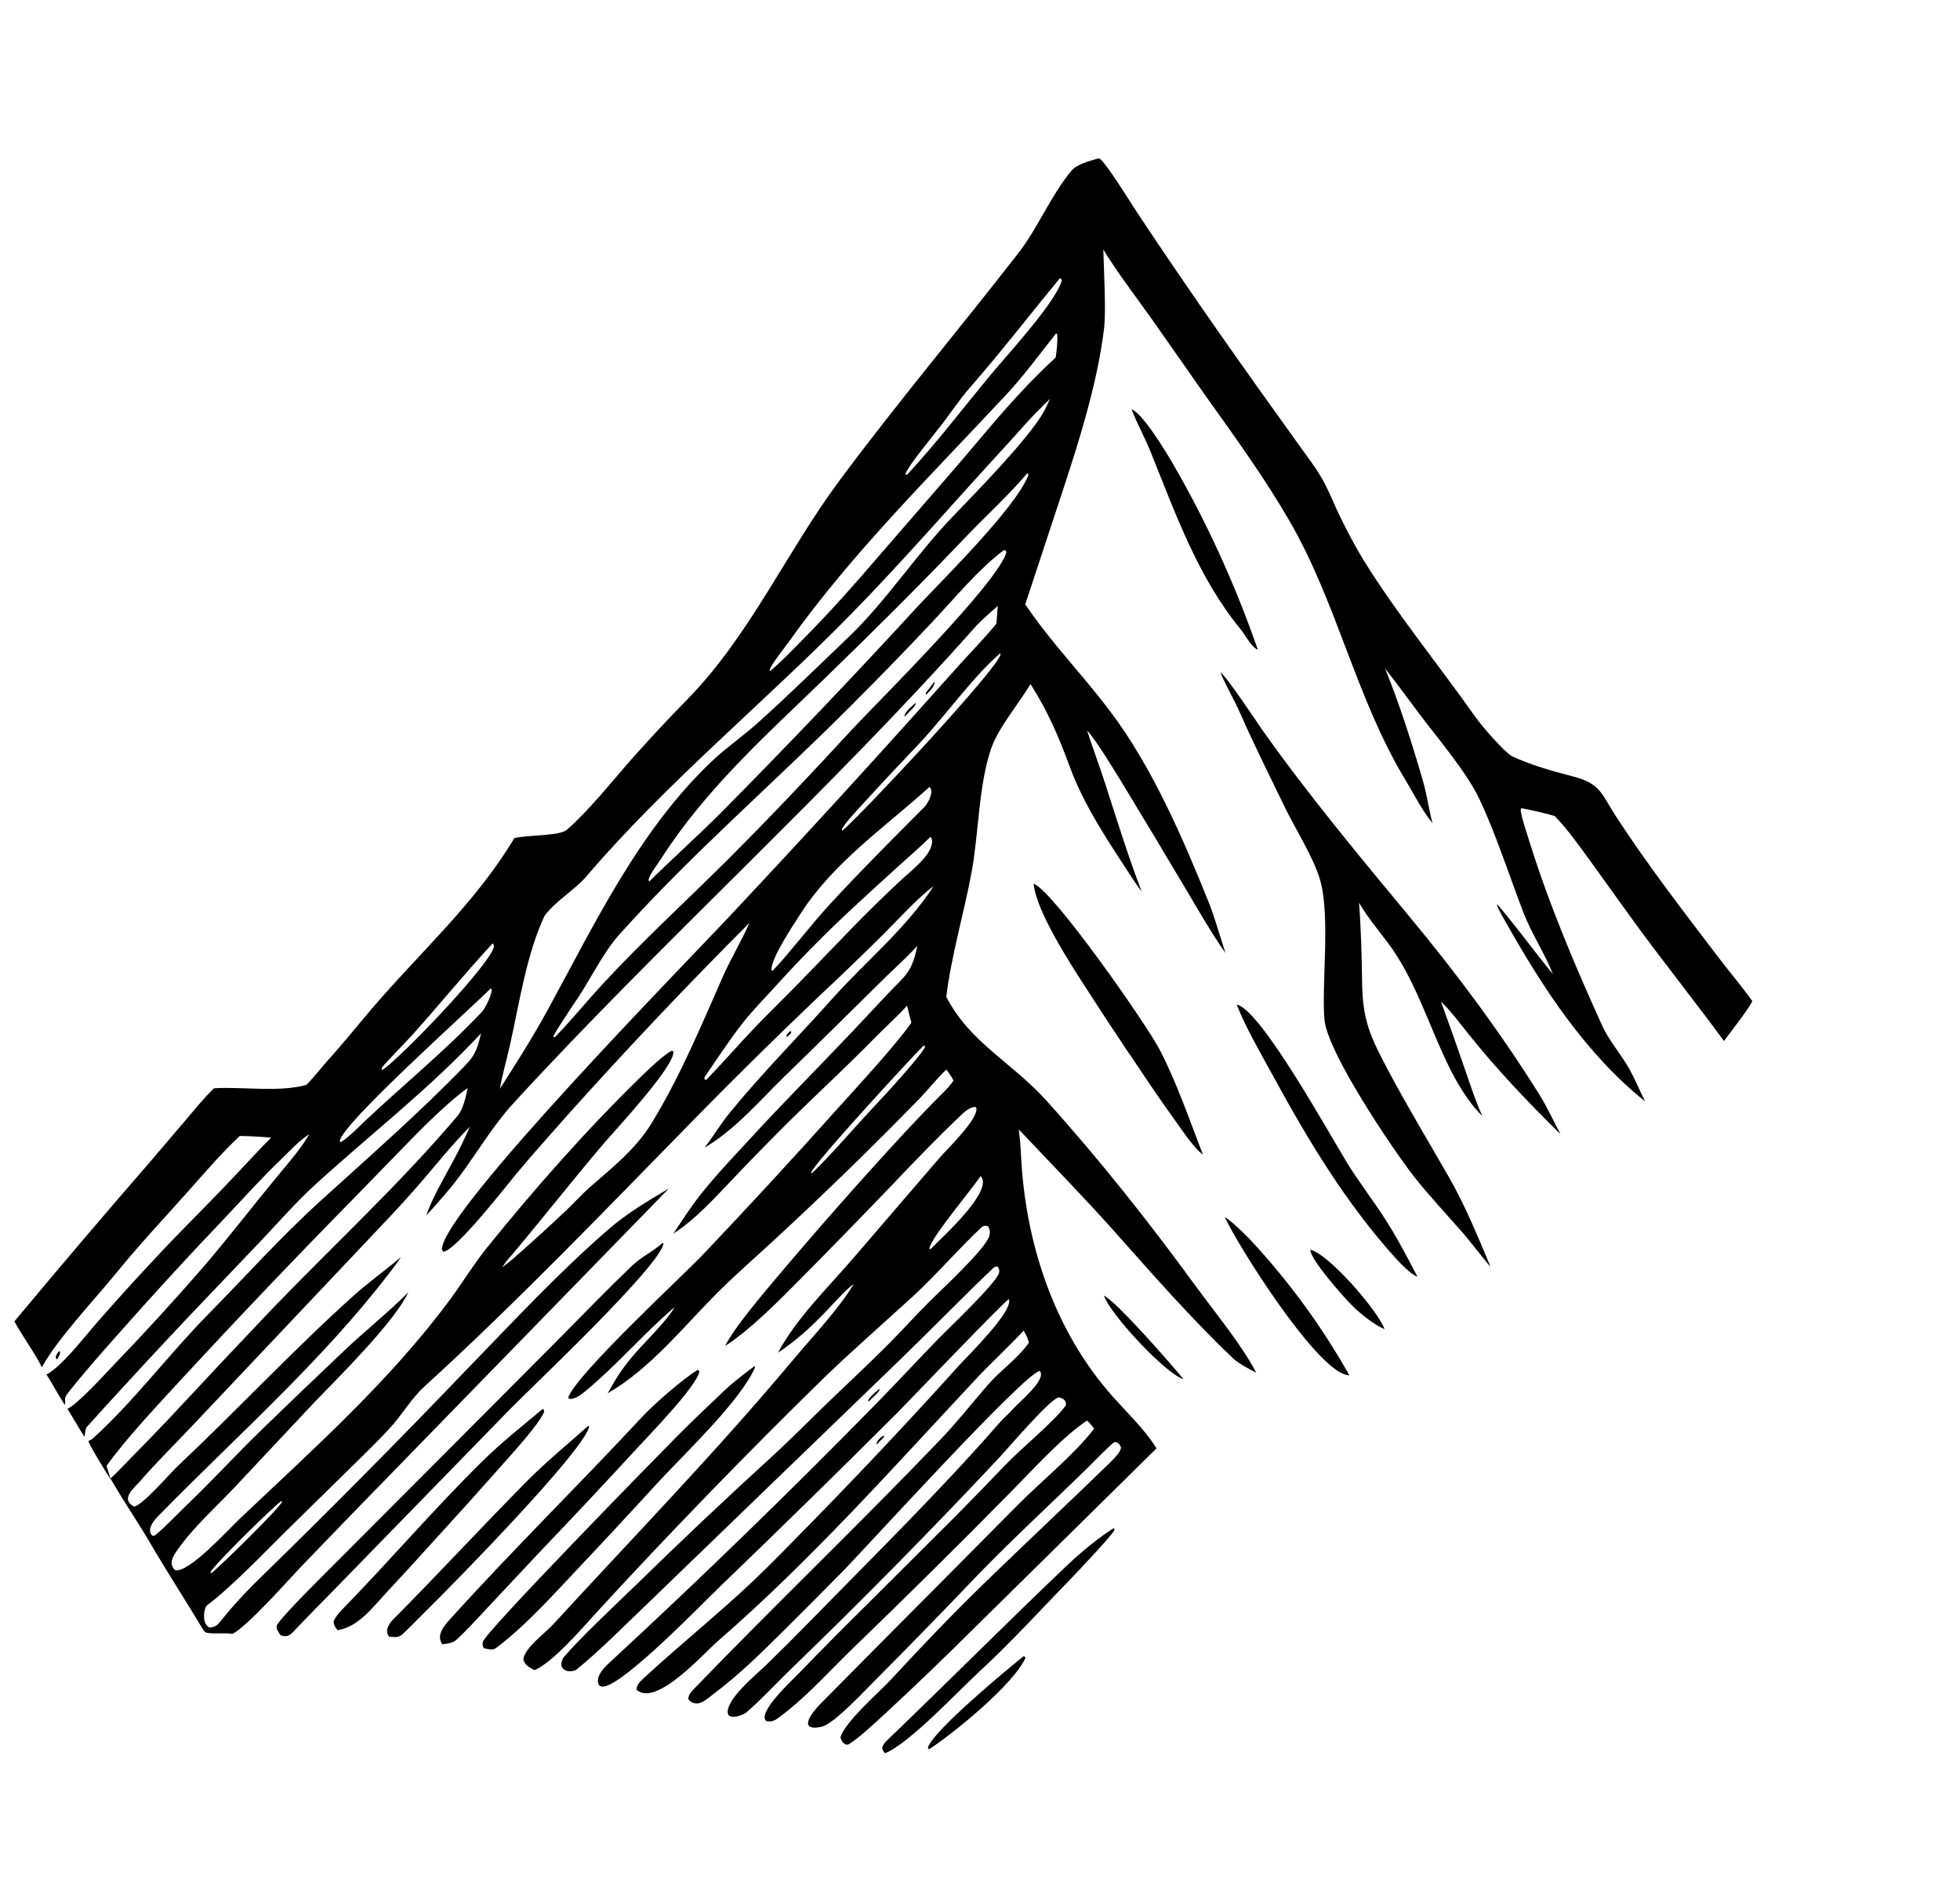 <?xml version="1.0" encoding="utf-8" ?><svg xmlns="http://www.w3.org/2000/svg" xmlns:xlink="http://www.w3.org/1999/xlink" width="501" height="485" viewBox="0 0 501 485"><path d="M280.594 40.54L281.006 40.524C282.453 41.174 289.054 51.881 290.432 53.975C303.918 74.373 318.075 94.393 332.364 114.235C336.688 120.241 337.907 121.574 340.96 128.64C342.779 132.849 346.241 139.487 348.647 143.364C357.214 157.171 367.855 170.125 377.235 183.446C378.771 185.615 384.455 192.194 386.476 193.328C391.091 195.496 396.926 197.194 401.893 198.447C409.201 200.29 409.272 202.893 413.145 208.835C421.311 221.364 430.527 233.304 439.598 245.197C442.304 248.744 445.355 252.339 447.926 255.942C447.038 257.855 442.199 264.071 440.662 266.125C433.002 255.682 425.006 245.727 417.429 235.299L406.554 220.19C403.732 216.299 400.746 212.085 397.424 208.623C395.194 207.96 391.125 206.988 388.859 206.608L388.693 207.08C389.001 209.335 390.151 212.613 390.865 214.91C395.894 231.082 402.607 246.949 409.609 262.362C411.273 266.027 414.579 269.813 416.548 273.395C418.03 276.091 419.117 278.839 420.496 281.556C405.471 269.543 394.39 252.619 385.02 235.975C384.193 234.507 383.079 232.763 382.585 231.189C383.497 231.538 395.01 246.891 396.932 249.003C395.196 244.394 391.471 238.647 389.433 233.353C385.809 223.939 382.388 213.231 378.131 204.229C374.925 197.451 367.354 188.55 362.708 182.384C359.974 178.755 356.802 174.371 354.028 170.876C357.719 179.905 360.957 190.12 363.691 199.518C364.707 203.01 365.225 206.845 366.158 210.442C363.375 207.011 361.494 203.115 359.232 199.379C346.702 178.685 341.848 154.462 329.808 133.523C323.474 122.506 316.003 112.185 308.632 101.856L294.443 81.614C290.86 76.567 285.016 68.838 282.025 63.786C282.128 68.768 282.763 79.442 282.21 84.002C280.504 98.046 275.749 113.059 271.323 126.439L262.061 154.517C268.958 164.629 276.345 172.046 283.617 181.631C294.486 195.956 302.412 214.361 309.085 230.984C310.391 234.236 312.084 240.114 313.248 243.626C309.789 238.785 306.17 232.42 303.09 227.253C297.797 218.332 292.46 209.437 287.077 200.57C285.305 197.696 280.059 188.983 277.889 186.776C279.302 191.236 281.029 195.769 282.482 200.271C285.466 209.509 288.315 218.781 291.798 227.844C290.935 226.801 290.209 225.693 289.459 224.566C283.658 215.689 277.223 206.231 273.528 196.234C270.531 188.125 267.993 182.149 263.416 174.878C260.544 179.7 255.094 186.168 253.323 191.44C250.079 201.093 250.214 212.884 248.343 223.01C246.372 233.677 243.188 244.124 241.882 254.825C247.826 266.468 258.587 271.532 267.398 281.291C281.072 296.439 293.724 312.452 305.747 328.935C310.527 335.487 317.495 343.926 321.095 350.92C319.335 350.007 316.641 348.638 315.194 347.264C304.716 337.312 294.767 325.957 285.187 315.187C277.105 306.101 268.73 297.546 260.422 288.759C260.683 290.845 260.876 293.001 260.971 295.077C262.005 317.571 269.388 340.214 284.569 357.193C288.005 361.036 292.652 365.531 295.446 370.002L295.617 370.278L248.286 416.951C241.012 424.175 233.614 431.273 226.095 438.241C224.093 440.08 218.945 444.901 216.765 446.001C215.706 445.975 216.503 446.075 215.784 445.728C215.342 445.515 214.761 444.407 214.87 444.046C216.048 440.113 224.962 432.397 227.721 429.404C235.66 420.793 243.391 412.722 251.688 404.659C262.245 394.399 272.795 384.55 283.336 374.303C284.221 373.443 286.531 371.261 286.535 370.05C286.226 369.201 286.137 369.226 285.42 368.703C285.225 368.694 285.03 368.684 284.836 368.675C283.314 369.809 279.086 374.19 277.998 375.258C268.676 384.403 259.069 393.204 249.993 402.566C241.415 411.579 232.734 420.493 223.951 429.307C221.383 431.853 213.313 440.63 210.056 441.434C203.593 442.785 207.656 437.686 209.638 435.674C226.344 418.714 243.223 401.89 259.95 384.947C265.939 378.88 274.596 371.884 279.677 365.243C279.199 364.558 278.467 363.791 277.899 363.156C271.885 367.024 263.693 376.043 258.515 381.285C245.032 394.979 231.373 408.5 217.543 421.845C211.522 427.697 205.568 434.423 198.756 439.319C197.816 439.994 197.008 440.222 195.889 440.017C193.372 437.887 202.473 429.588 204.369 427.608C209.966 421.813 215.635 416.089 221.376 410.438L244.13 387.748C248.342 383.483 252.77 378.939 256.892 374.605C260.907 370.384 269.374 363.515 272.458 359.263C272.635 358.009 271.717 357.444 270.609 357.241C268.29 357.751 258.079 369.785 255.557 372.494C237.991 391.247 219.952 409.552 201.458 427.391C197.998 430.782 194.594 434.46 190.946 437.636C190.251 438.46 186.475 439.713 186.077 438.137C185.205 434.686 193.564 427.858 195.5 425.989C199.486 422.117 203.422 418.192 207.306 414.217C223.569 397.56 240.201 381.243 255.517 363.701C256.581 362.481 258 361.317 259.01 360.137C260.329 358.595 267.649 352.679 265.795 350.487C262.036 350.823 221.377 395.624 215.601 401.532C210.51 406.706 205.388 411.849 200.235 416.96C194.643 422.501 188.935 428.142 182.63 432.871C180.575 434.413 178.294 436.888 175.989 434.493C175.835 433.537 176.507 432.681 177.166 431.997C197.996 410.38 219.725 389.613 240.482 367.918C244.782 363.424 248.453 358.718 252.507 354.045C255.797 350.253 260.046 347.434 263.009 343.247C262.567 341.765 262.402 341.477 261.658 340.177C257.788 344.36 253.423 348.311 249.47 352.542C228.108 375.409 207.237 398.924 183.571 419.473C179.686 422.847 167.741 436.471 162.704 431.986C162.737 430.677 163.684 429.82 164.657 428.92C173.852 420.417 183.763 412.499 192.826 403.882C197.62 399.323 202.493 394.247 207.155 389.508C220.105 376.292 232.774 362.806 245.156 349.058C247.291 346.702 259.17 335.106 257.868 332.145C257.025 332.316 231.686 358.842 229.383 361.161C214.429 376.097 199.336 390.892 184.104 405.545C179.164 410.318 160.19 429.956 154.527 431.129C153.894 431.26 153.648 431.165 153.108 430.842C151.792 428.29 155.407 425.414 157.284 423.669C180.062 402.588 202.32 380.951 224.037 358.78C229.368 353.361 234.511 347.756 239.81 342.305C242.481 339.557 254.983 327.779 255.394 325.285C255.5 324.641 255.348 324.351 255.017 323.817C254.341 323.685 254.034 324.037 253.515 324.533C245.452 332.23 237.636 340.301 229.621 348.034L165.56 409.921C160.31 414.933 153.063 422.231 147.236 426.925C146.582 427.28 145.244 427.36 144.606 427.056C143.123 426.352 143.329 425.114 143.95 423.862C147.956 419.033 157.208 410.392 161.923 405.822C173.694 394.305 185.665 382.995 197.832 371.898C202.529 367.569 207.006 363.013 211.603 358.58C216.821 353.547 222.153 348.616 227.259 343.469C230.77 339.929 234.11 336.218 237.636 332.697C240.487 329.851 252.033 319.225 252.903 315.901C253.138 315.002 253.034 314.262 252.542 313.475C251.869 313.279 251.348 313.327 250.767 313.873C244.864 319.411 239.278 325.969 233.346 331.409C225.821 338.311 218.219 344.929 210.856 352.011C190.652 371.76 170.988 392.054 151.886 412.872C148.388 416.757 141.489 424.688 136.94 426.837L136.615 426.989C135.211 426.16 134.266 425.833 133.78 424.294C133.921 421.42 139.346 417.511 141.413 415.257C161.887 392.927 183.134 371.083 202.565 347.836C207.253 342.228 214.766 334.236 218.232 328.215C216.218 329.731 213.22 333.056 211.385 334.987C207.184 339.407 203.885 342.399 198.869 345.832C203.51 337.119 211.207 329.623 217.707 322.122L240.414 295.71C242.077 293.792 250.71 285.506 249.463 283.021C248.43 282.816 246.867 283.951 246.126 284.647C239.933 290.462 234.014 296.649 228.17 302.796C220.21 311.099 212.181 319.335 204.084 327.505C198.738 332.882 191.572 340.125 185.335 344.113C187.871 339.097 195.254 330.534 198.992 326.063C209.381 313.769 220.034 301.701 230.944 289.866C233.412 287.227 235.902 284.607 238.412 282.007C239.971 280.408 242.565 278.026 243.736 276.255C243.178 275.135 242.631 274.428 241.91 273.418C239.757 275.382 237.298 278.522 235.152 280.752C230.026 286.008 224.845 291.209 219.61 296.355C212.593 303.217 205.484 309.984 198.284 316.654C193.535 321.046 188.779 325.177 184.149 329.735C174.942 338.8 166.637 349.628 155.342 356.194C157.485 352.341 158.682 350.356 161.543 346.916C164.68 343.146 170.078 338.195 172.453 334.159C164.56 340.876 157.807 348.857 149.839 355.483C148.704 356.427 146.943 357.886 145.426 357.589L145.27 357.221C147.384 351.285 173.956 326.69 179.578 320.847C191.269 308.541 202.775 296.06 214.093 283.409C218.93 278.036 228.98 267.182 232.964 261.443C232.555 260.057 232.203 258.492 231.854 257.074C229.935 259.318 226.099 262.784 223.9 265.039C216.801 272.317 209.271 279.238 202.028 286.361C197.13 291.231 192.299 296.169 187.538 301.172C182.714 306.192 177.976 311.602 172.108 315.372C174.397 312.003 176.446 308.729 178.974 305.521C183.017 300.389 187.452 295.79 191.856 290.992C200.262 281.833 209.011 273.078 217.562 264.052L226.776 254.237C231.498 249.217 233.054 248.828 234.457 241.821C232.259 244.287 228.642 247.59 226.181 249.978L214.33 261.675C209.697 266.233 205.056 270.792 200.399 275.325C193.889 281.662 187.97 288.747 180.085 293.407C182.302 290.545 184.117 287.455 186.424 284.617C194.697 274.444 203.961 265.162 212.684 255.384C221.255 245.776 231.6 237.411 238.617 226.568C234.693 229.408 229.537 235.133 225.869 238.785C220.332 244.266 214.72 249.67 209.035 254.997C198.717 264.816 188.567 274.81 178.588 284.974C155.449 308.567 132.768 332.323 108.322 354.619C105.38 357.302 102.866 361.449 100.2 364.476C97.834 367.163 95.272 369.638 92.738 372.167L73.391 391.154C67.876 396.588 59.498 405.431 52.94 410.388C52.157 410.98 51.429 414.99 53.516 416.078C54.362 416.071 55.331 415.727 55.859 415.072C59.262 410.847 62.605 407.18 66.511 403.386C84.418 385.929 102.021 368.163 119.312 350.095C131.121 337.941 142.837 325.269 155.666 314.173C160.316 310.151 165.682 306.977 170.958 303.855L89.982 387.024L77.032 400.444C73.555 404.11 63.179 415.847 59.421 417.699C56.882 417.354 55.311 417.786 52.89 417.428C52.398 417.356 51.981 416.725 51.71 416.275C47.271 408.896 42.517 401.543 38.172 394.12C35.007 388.712 31.27 383.338 28.245 377.968C29.798 376.606 32.069 374.153 33.563 372.629C37.011 369.151 40.413 365.627 43.768 362.059C52.312 352.871 60.907 343.731 69.553 334.638C85.346 318.23 102.152 302.749 116.911 285.332C118.432 283.537 119.074 280.404 119.541 278.161C114.306 281.828 106.76 289.528 102.306 294.153L90.388 306.398C75.62 321.431 61.08 336.687 46.773 352.16C40.797 358.71 32.244 367.684 27.24 374.742L28.314 378.266C27.491 377.024 22.652 369.235 22.617 368.366C22.785 368.3 23.39 368.048 23.492 367.958C34.263 358.232 43.036 346.343 53.226 335.994C62.64 326.436 71.697 316.32 81.616 307.29C94.174 295.86 107.033 284.67 118.846 272.456C121.624 269.584 122.026 267.964 122.96 264.177C109.351 278.774 94.621 289.987 80.026 303.357C76.018 307.028 71.126 312.504 67.366 316.519L53.039 331.547C45.783 339.138 38.611 346.809 31.523 354.557C28.461 357.904 25.308 361.315 22.279 364.703C21.936 365.087 21.857 365.563 21.787 366.057L21.665 366.891L21.605 367.316C21.325 367.054 17.802 361.01 17.239 360.142C19.637 359.193 26.728 351.412 28.922 349.101C36.788 340.945 44.439 332.585 51.868 324.029C58.524 316.294 64.757 308.121 71.273 300.267C74.083 296.881 76.838 293.745 79.079 289.93L78.884 290.057C76.146 291.911 74.433 293.903 72.061 296.17C67.126 300.887 62.606 305.934 57.923 310.888C48.375 320.885 39.025 331.069 29.879 341.435C25.655 346.188 21.185 351.256 17.25 356.27C16.067 357.778 16.995 357.901 16.545 359.133C15.328 357.34 13.288 353.586 11.889 351.391C15.768 349.362 21.433 341.967 24.578 338.358C29.546 332.666 34.619 327.066 39.794 321.561C46.338 314.52 53.237 307.817 59.822 300.813C62.963 297.473 66.066 294.1 69.294 290.842C66.633 290.591 63.963 290.448 61.291 290.414C56.599 294.776 52.216 299.946 47.936 304.741C41.929 311.47 35.466 318.364 29.795 325.352C24.363 332.044 14.645 342.283 10.705 349.552C9.17 346.304 5.611 341.395 3.677 337.816C15.046 324.157 26.559 310.617 38.213 297.199L47.867 285.873C49.894 283.484 52.455 280.342 54.695 278.217C61.958 277.765 71.378 279.321 78.321 277.341C80.29 275.385 82.069 272.995 83.942 270.924C87.608 266.87 91.055 262.573 94.581 258.417C107.16 243.592 121.375 231.138 131.471 214.273C134.932 213.393 143.05 213.754 144.888 212.147C150.697 207.07 156.674 199.448 161.82 193.637C166.229 188.728 170.759 183.807 175.392 179.111C191.572 162.711 201.018 141.095 214.664 122.738C229.292 103.06 245.153 84.196 260.205 64.835C265.411 58.14 268.477 50.169 273.859 43.67C275.272 41.962 278.438 41.178 280.594 40.54ZM130.747 320.93C129.688 322.042 129.176 322.803 128.292 324.057C129.14 323.387 130.508 322.371 131.285 321.685C135.815 317.7 140.277 313.64 144.669 309.504C146.632 307.643 148.589 305.425 150.549 303.701C156.362 298.621 162.451 293.853 166.537 287.174C173.838 275.244 179.188 262.33 184.82 249.566C186.861 244.94 189.562 240.564 191.578 235.908C175.582 251.932 160.021 268.384 144.912 285.246C140.74 289.983 136.172 295.073 132.123 299.908C129.993 302.452 116.316 320.103 113.266 319.993L112.95 319.4C113.09 309.476 177.003 244.47 187.717 232.93C206.24 213.176 224.513 193.189 242.531 172.973C246.465 168.492 250.967 163.957 254.697 159.453C254.787 157.956 254.929 156.409 255.046 154.909C253.204 156.546 250.832 158.542 249.206 160.373C211.683 202.626 169.463 240.393 131.251 282.03C126.124 287.617 122.029 294.574 117.505 300.656C114.781 304.319 111.992 307.383 108.95 310.758C110.458 306.27 113.785 300.638 116.02 296.481C117.563 293.612 118.782 291.003 120.148 288.035C116.694 291.344 111.358 297.835 108.234 301.511C104.97 305.311 101.607 309.025 98.148 312.649L49.399 364.232C44.881 369.047 40.134 373.679 35.813 378.665C34.17 380.561 30.738 383.118 34.192 385.143C36.162 385.187 43.5 376.625 45.36 374.873C60.519 360.594 74.723 345.341 90.206 331.397C94.077 327.91 98.48 324.782 102.472 321.392C101.618 322.757 100.58 324.073 99.601 325.352C82.219 348.074 60.4 367.179 40.448 387.577C39.24 388.811 37.435 391.016 38.911 392.583L39.509 392.582C41.453 391.182 45.85 386.562 47.766 384.734C54.296 378.504 60.531 371.652 67.009 365.389C73.97 358.66 81.016 351.877 88.05 345.231C93.356 340.217 99.199 335.565 104.38 330.372C100.732 338.133 86.38 352.214 80.202 358.672L59.649 380.572C54.853 385.618 49.243 390.635 45.263 396.371C44.119 398.019 43.05 399.796 44.77 401.43C48.207 402.215 58.422 390.991 61.2 388.353C80.047 370.457 99.518 353.217 115.051 332.21C118.191 327.963 121.122 323.128 124.414 319.047C136.768 303.727 149.933 288.822 164.018 275.077C165.471 273.661 170.053 269.292 171.773 268.609L172.112 268.781C172.728 272.378 157.066 289.104 154.133 292.561C146.233 301.87 138.607 311.595 130.747 320.93ZM266.629 105.574C267.278 104.4 267.827 103.195 268.397 101.981C267.512 102.806 266.633 103.705 265.771 104.559C262.88 107.395 260.299 110.501 257.558 113.471C244.11 128.046 231.262 143.013 217.359 157.182C195.119 179.849 170.455 199.986 149.785 224.162C146.946 227.482 141.748 230.537 139.169 234.192C134.626 243.828 132.753 256.386 130.431 266.823C129.569 270.699 128.409 274.665 127.776 278.348C131.95 271.808 136.004 265.48 139.767 258.606C152.018 236.225 163.277 212.252 182.098 194.48C185.91 190.881 190.362 187.897 194.216 184.334C201.862 177.444 209.389 170.068 216.829 162.948C226.638 153.56 233.939 142.064 243.484 132.111C249.267 126.08 262.473 112.657 266.629 105.574ZM97.776 273.545C102.566 270.248 125.132 246.837 126.276 241.993C126.133 241.356 126.302 241.569 125.915 241.181C118.956 248.705 112.243 256.942 105.361 264.61C103.992 266.135 98.257 271.996 97.552 273.019C97.645 273.48 97.531 273.328 97.776 273.545ZM237.866 319.33C240.326 316.765 254.291 304.316 250.641 300.668C248.537 303.934 237.557 316.867 237.558 319.285L237.866 319.33ZM236.179 267.208C233.296 269.984 207.405 298.141 207.343 299.807L207.5 299.96C212.16 295.581 218.184 288.486 222.692 283.689C225.686 280.503 234.571 270.915 236.441 267.746C236.28 267.278 236.399 267.438 236.179 267.208ZM196.865 171.53C199.232 169.633 201.907 166.829 204.081 164.647C209.461 159.237 214.659 153.65 219.666 147.894L245.202 118.422C254.459 107.619 259.294 101.275 269.848 91.38C270.11 89.597 270.386 87.252 270.225 85.459L269.98 85.187C265.922 90.306 261.865 95.874 257.431 100.644C238.256 121.265 217.932 141.158 201.565 164.176C200.596 165.538 196.863 170.197 196.708 171.368L196.865 171.53ZM71.887 383.744C69.617 385.372 54.787 399.998 53.803 401.901L53.972 402.216C56.082 400.627 71.608 385.435 72.09 383.916L71.887 383.744ZM262.614 120.949C257.775 126.672 252.21 131.679 247.066 137.071C235.363 149.337 223.249 161.381 211.098 173.162C195.99 187.81 180.355 201.709 168.948 219.601C168.258 220.683 165.725 223.946 165.786 225.081L165.998 225.305C172.052 219.357 178.474 213.602 184.455 207.606C201.491 190.404 218.197 172.878 234.564 155.038C241.336 147.794 259.38 130.098 262.866 121.524C262.728 121.019 262.854 121.186 262.614 120.949ZM270.918 71.136C263.261 80.405 255.902 89.976 247.96 99.046C244.943 102.492 242.306 106.676 239.376 110.225C237.41 112.816 232.671 118.472 231.469 121.027L231.572 121.403L231.901 121.332C239.204 113.475 246.384 104.077 253.261 95.779C257.238 90.981 270 77.162 271.433 71.609C271.136 71.17 271.324 71.308 270.918 71.136ZM255.724 166.967C248.938 172.716 241.334 183.365 235.02 190.036C230.274 195.051 225.456 200.125 220.823 205.239C219.308 206.912 216.261 210.072 215.22 211.891L215.245 212.43C220.008 208.471 255.278 170.777 255.734 167.308C255.748 167.195 255.732 167.081 255.724 166.967ZM125.423 252.689C120.227 257.96 87.268 287.369 86.858 291.718L87.087 292.029C89.181 290.703 91.265 288.508 93.086 286.786C103.035 277.382 113.717 268.708 123.129 258.742C124.083 257.732 125.656 254.406 125.704 253.031L125.423 252.689ZM256.587 140.656C250.357 145.277 243.697 153.256 238.405 158.902C231.463 166.277 224.408 173.544 217.242 180.701C197.822 200.144 176.75 218.351 158.34 238.874C153.945 243.774 150.601 251.079 146.759 256.53C145.751 258.034 142.164 263.471 141.47 264.828L141.559 265.177L141.921 265.069C146.027 260.858 149.831 256.15 153.841 251.8C164.132 240.637 175.356 230.403 186.11 219.673C197.069 208.738 207.61 197.567 218.086 186.173C225.232 178.582 255.037 149.018 257.237 141.228L257.08 140.751L256.587 140.656ZM237.596 201.171C226.104 211.58 213.012 220.465 204.552 233.712C202.609 236.754 197.382 244.53 197.164 247.812L197.446 248.24C202.53 242.824 206.995 236.745 212.098 231.202C219.964 222.658 228.103 214.531 236.294 206.302C237.197 205.396 238.869 202.284 237.596 201.171ZM237.787 213.962L237.599 214.158C235.564 216.236 232.714 218.668 230.523 220.65C226.339 224.425 222.18 228.228 218.047 232.058C211.088 238.524 204.415 245.291 198.044 252.337C195.518 255.09 191.851 258.922 189.639 261.789C186.447 265.927 183.046 271.043 180.075 275.415L180.093 275.932L180.504 276.104C184.878 271.552 189.028 266.768 193.4 262.222C196.993 258.487 200.747 254.839 204.377 251.125L219.486 235.513C223.011 231.958 226.601 228.469 230.256 225.048C232.629 222.813 238.347 218.57 238.244 215.11C238.229 214.637 238.243 214.243 237.787 213.962Z"/><path d="M234.066 179.703C234.294 180.415 231.823 182.534 231.2 183.235C231.068 182.12 233.243 180.405 234.066 179.703Z"/><path d="M238.893 174.224C239.014 175.434 237.509 176.779 236.722 177.625L236.625 177.154L238.893 174.224Z"/><defs><linearGradient id="gradient_0" gradientUnits="userSpaceOnUse" x1="112.893" y1="258.123" x2="111.413" y2="256.854"><stop offset="0" stop-color="#F6F6F6" stop-opacity="0"/><stop offset="1" stop-color="#D6DACE" stop-opacity="0.008"/></linearGradient></defs><path fill="url(#gradient_0)" d="M125.915 241.181C126.302 241.569 126.133 241.356 126.276 241.993C125.132 246.837 102.566 270.248 97.776 273.545C97.531 273.328 97.645 273.48 97.552 273.019C98.257 271.996 103.992 266.135 105.361 264.61C112.243 256.942 118.956 248.705 125.915 241.181Z"/><path fill="#E2DFDE" fill-opacity="0.012" d="M71.887 383.744L72.09 383.916C71.608 385.435 56.082 400.627 53.972 402.216L53.803 401.901C54.787 399.998 69.617 385.372 71.887 383.744Z"/><path fill="#E2DFDE" fill-opacity="0.016" d="M265.771 104.559C266.633 103.705 267.512 102.806 268.397 101.981C267.827 103.195 267.278 104.4 266.629 105.574L265.771 104.559Z"/><path fill="#E2DFDE" fill-opacity="0.055" d="M128.292 324.057C129.176 322.803 129.688 322.042 130.747 320.93L131.285 321.685C130.508 322.371 129.14 323.387 128.292 324.057Z"/><path d="M311.945 171.912C313.361 172.672 321.069 184.313 322.67 186.624C334.272 203.021 347.303 218.686 360.123 234.146C372.309 248.841 383.36 263.654 393.497 279.847C395.4 282.888 397.142 286.716 398.88 289.943C390.609 281.821 382.592 273.4 375.36 264.336C373.264 261.708 370.713 258.313 368.329 256.041C370.506 262.035 372.629 268.047 374.7 274.078C376.044 277.935 377.21 281.591 378.898 285.314C368.565 275.075 365.107 256.279 356.457 243.466C356.129 242.832 354.098 240.164 353.548 239.444C351.259 236.446 349.306 234.042 347.383 230.776C347.879 236.949 348.087 244.783 348.167 250.955C348.296 260.96 350.25 265.019 354.923 273.814C359.782 282.959 365.176 291.892 370.344 300.901C374.566 308.262 377.681 316.004 380.991 323.818C380.179 323.052 375.397 316.876 374.186 315.492C370.354 311.111 364.798 305.126 361.339 300.66C355.713 293.396 339.315 269.063 338.549 260.659C337.761 252.008 340.11 234.301 337.439 224.973C335.795 219.231 330.997 211.741 328.335 206.205C324.515 198.262 320.582 190.491 317.051 182.435C315.523 178.951 313.299 175.188 311.945 171.912Z"/><path d="M169.379 317.738L169.585 317.883C168.906 323.541 135.757 354.726 130.177 360.445L85.368 406.457C82.164 409.707 78.972 412.972 75.812 416.267C74.371 417.768 73.875 418.705 71.742 418.075C71.116 417.151 70.67 416.691 70.706 415.623C71.495 413.613 84.443 400.94 87.11 398.24L119.468 365.791L143.952 341.187C149.837 335.229 155.669 329.189 161.741 323.421C163.946 321.326 167.047 319.875 169.379 317.738Z"/><path d="M192.927 349.205L192.959 349.667C189.107 358.274 175.387 371.233 168.493 378.659C160.992 386.854 153.428 394.991 145.801 403.069C140.18 409.053 133.443 416.392 126.698 421.373C125.884 421.974 124.666 421.578 123.652 421.363C123.377 420.779 123.273 420.398 123.417 419.747C123.963 417.283 167.704 372.596 172.998 367.256C176.95 363.269 181.044 359.393 185.124 355.536C187.575 353.221 190.222 351.209 192.927 349.205Z"/><path d="M178.334 350.193C178.636 350.299 178.457 350.204 178.771 350.617C178.17 354.286 166.127 366.679 162.9 370.174C154.63 379.167 146.272 388.079 137.828 396.908L124.242 411.412C121.777 414.038 119.22 416.886 116.549 419.303C115.696 420.074 114.179 420.218 113.069 420.349C111.403 418.07 113.521 415.625 115.15 413.822C130.961 396.313 147.854 379.754 163.916 362.459C167.237 358.883 174.298 352.735 178.334 350.193Z"/><path d="M264.21 225.918C264.27 225.94 264.331 225.958 264.389 225.985C269.808 228.558 293.087 261.887 296.468 268.424C300.828 276.854 304.025 286.256 307.452 295.099C305.636 294.08 301.955 288.681 300.579 286.743C297.283 282.15 294.071 277.496 290.947 272.784C286.471 266.205 282.083 259.566 277.783 252.87C273.939 246.933 264.815 232.979 264.21 225.918Z"/><path d="M316.127 256.839C316.189 256.851 316.251 256.858 316.311 256.874C322.583 258.585 340.25 290.708 344.575 297.674C347.403 302.228 350.697 306.48 353.622 310.974C356.851 315.936 359.586 321.114 362.299 326.367C360.853 325.997 357.789 322.814 356.762 321.682C344.344 307.968 334.54 291.827 325.727 275.625C322.61 269.896 318.486 262.915 316.127 256.839Z"/><path d="M138.743 360.184C139.077 360.462 138.93 360.334 139.107 360.84C138.1 363.833 130.44 372.136 127.977 374.929C122.424 381.216 116.813 387.452 111.145 393.636C107.059 398.178 102.932 402.683 98.765 407.15C95.193 410.981 91.654 415.865 86.29 416.768C85.655 415.946 85.335 415.57 85.275 414.57C85.502 413.752 86.47 412.505 87.086 411.874C99.376 399.285 110.799 385.876 123.335 373.535C128.189 368.757 133.521 364.534 138.743 360.184Z"/><path d="M150.384 364.496L150.595 364.75C149.177 370.998 116.072 404.776 109.648 411.074C107.853 412.833 105.03 415.788 103.086 417.614C101.864 418.762 101.078 418.519 99.518 418.426C98.218 417.09 99.375 415.144 100.426 414.085C112.002 402.417 123.2 390.277 134.75 378.603C139.621 373.68 145.259 369.095 150.384 364.496Z"/><path d="M289.25 104.651C292.061 105.605 298.093 115.605 299.783 118.515C308.564 133.632 315.776 149.61 321.526 166.112C319.836 165.438 318.309 162.332 317.157 160.927C306.142 147.496 300.507 131.321 294.075 115.436C292.604 111.801 290.62 108.251 289.25 104.651Z"/><path d="M284.578 390.711L284.822 390.804L284.86 391.217C283.415 393.424 276.35 400.799 274.282 403.018C266.524 411 258.404 419.909 250.264 427.405C245.03 432.224 232.324 445.836 226.208 448.225C225.697 447.58 225.662 447.607 225.498 446.765C225.723 445.938 226.361 445.289 226.979 444.697C242.329 429.971 257.326 414.853 272.743 400.207C276.41 396.723 280.366 393.474 284.578 390.711Z"/><path d="M313.047 311.13C314.937 312.181 319.082 316.384 320.628 318.069C329.983 328.288 338.136 339.546 344.925 351.623C344.422 351.545 343.949 351.463 343.471 351.281C335.306 348.172 316.976 319.403 313.047 311.13Z"/><path d="M261.613 423.441C262.047 423.523 261.867 423.414 262.139 423.789C259.266 430.417 244.01 442.931 237.633 447.095L237.338 447.129L237.178 446.759C238.576 442.404 257.499 426.718 261.613 423.441Z"/><path d="M334.93 319.493C339.66 320.556 352.302 335.188 353.899 339.788C351.026 338.592 347.455 335.626 345.306 333.444C343.214 331.32 334.907 321.951 334.93 319.493Z"/><path d="M282.175 331.211C285.67 332.999 299.551 348.976 302.52 352.592C298.051 351.287 283.87 336.158 282.175 331.211Z"/><path d="M224.737 355.106L224.855 355.227C224.681 355.919 223.064 357.233 222.397 357.971L222.123 358.278L221.889 358.006C222.552 356.877 223.716 355.946 224.737 355.106Z"/><path d="M225.742 367.057L226.035 367.168C225.618 367.906 224.998 368.25 224.403 368.985L224.162 369.287L224.072 368.984C224.287 368.158 225.048 367.536 225.742 367.057Z"/><path d="M15.111 345.393L15.341 345.599C15.412 346.372 15.023 346.728 14.579 347.561L14.244 347.128C14.315 346.286 14.594 346.063 15.111 345.393Z"/><path d="M201.996 263.543L202.254 263.798C202.161 264.446 201.825 264.502 201.161 265.068L201.029 265.029C201.014 264.394 201.432 264.188 201.996 263.543Z"/></svg>